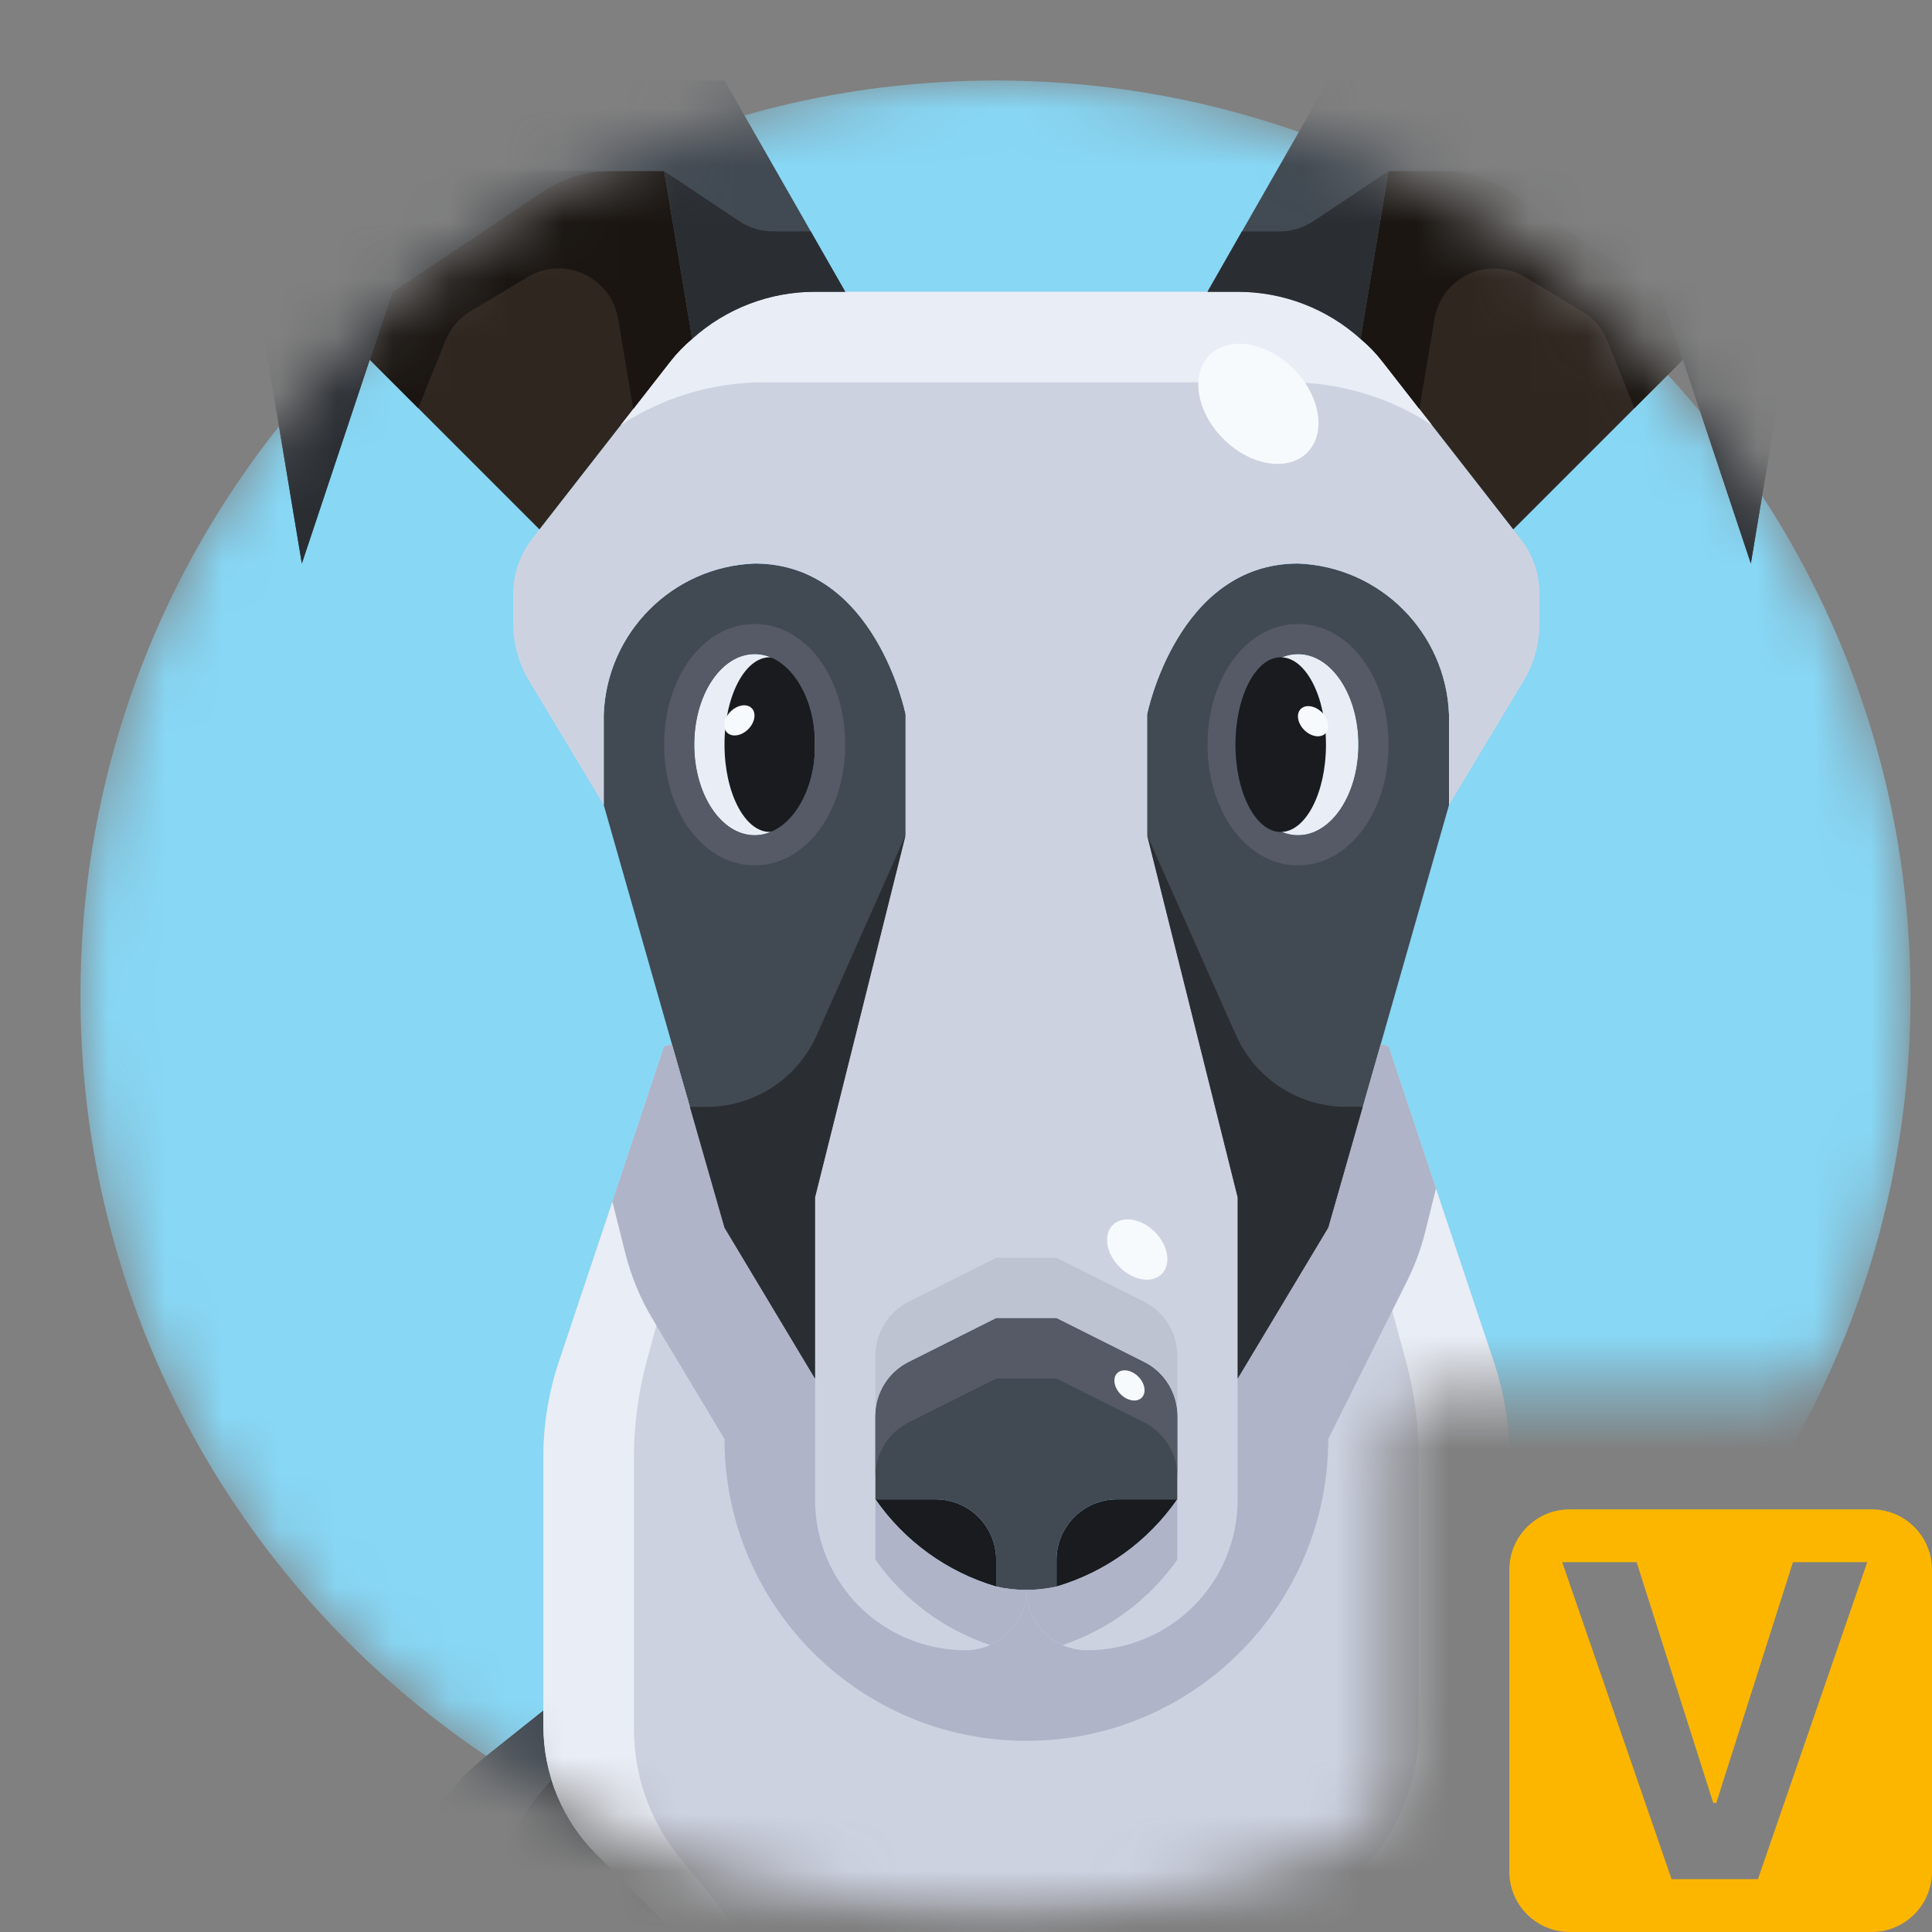 <?xml version="1.0" encoding="UTF-8"?>
<svg width="34px" height="34px" viewBox="0 0 34 34" version="1.1" xmlns="http://www.w3.org/2000/svg" xmlns:xlink="http://www.w3.org/1999/xlink">
    <rect x="0" y="0" width="34" height="34" fill="#808080" stroke="none"/>
    <title>vdogs_icon_34px</title>
    <defs>
        <path d="M34,0 L0,0 L0,34 L24.438,34 L24.438,25.5 C24.438,24.913 24.913,24.438 25.5,24.438 L34,24.438 L34,0 Z" id="path-1"></path>
        <path d="M16.104,32.206 C24.997,32.206 32.206,24.996 32.206,16.103 C32.206,7.21 24.997,-1.88737914e-15 16.103,-1.88737914e-15 C7.21,-1.88737914e-15 -1.88737914e-15,7.209 -1.88737914e-15,16.103 C-1.88737914e-15,24.996 7.21,32.206 16.103,32.206 L16.104,32.206 Z" id="path-3"></path>
    </defs>
    <g id="05---Virtual-Forecasts" stroke="none" stroke-width="1" fill="none" fill-rule="evenodd">
        <g id="05-elgbet_sb_virtualforecasts_1024" transform="translate(-699, -94)">
            <g id="sections" transform="translate(18, 74)">
                <g id="section_9" transform="translate(663, 10)">
                    <g id="vdogs_icon_34px" transform="translate(18, 10)">
                        <path d="M27.625,26.562 C27.038,26.562 26.562,27.038 26.562,27.625 L26.562,32.938 C26.562,33.524 27.038,34 27.625,34 L32.938,34 C33.524,34 34,33.524 34,32.938 L34,27.625 C34,27.038 33.524,26.562 32.938,26.562 L27.625,26.562 Z M30.151,31.73 L28.802,27.492 L27.492,27.492 L29.417,33.07 L30.937,33.07 L32.86,27.492 L31.553,27.492 L30.203,31.73 L30.151,31.73 Z" id="Shape" fill="#FDB600"></path>
                        <g id="Clipped">
                            <mask id="mask-2" fill="white">
                                <use xlink:href="#path-1"></use>
                            </mask>
                            <g id="Path"></g>
                            <g mask="url(#mask-2)">
                                <g transform="translate(1.416, 1.417)">
                                    <mask id="mask-4" fill="white">
                                        <use xlink:href="#path-3"></use>
                                    </mask>
                                    <g id="Path" stroke="none" fill="none"></g>
                                    <g id="Group" stroke="none" stroke-width="1" fill="none" fill-rule="evenodd" mask="url(#mask-4)">
                                        <g transform="translate(0, -0.001)" fill-rule="nonzero">
                                            <path d="M16.104,32.208 C24.997,32.208 32.206,24.997 32.206,16.104 C32.206,7.211 24.997,0.001 16.103,0.001 C7.21,0.001 -1.88737914e-15,7.21 -1.88737914e-15,16.104 C-1.88737914e-15,24.997 7.21,32.208 16.103,32.208 L16.104,32.208 Z" id="Path" fill="#87D7F5"></path>
                                            <path d="M10.802,32.939 L5.49,32.939 C5.49,31.596 6.1,30.326 7.147,29.485 L8.146,28.689 L8.146,28.959 C8.145,29.807 8.482,30.619 9.081,31.217 L10.802,32.939 L10.802,32.939 Z M27.802,32.939 L22.49,32.939 L24.211,31.217 C24.811,30.619 25.147,29.807 25.146,28.959 L25.146,28.689 L26.145,29.485 C27.194,30.324 27.804,31.595 27.802,32.939 Z" id="Shape" fill="#2A2E33"></path>
                                            <path d="M16.646,26.59 C16.663,27.166 17.133,27.624 17.709,27.626 C18.414,27.628 19.091,27.349 19.589,26.851 C20.088,26.352 20.367,25.675 20.365,24.97 L20.365,22.845 L21.959,20.189 L22.883,16.959 L23.021,17.001 L24.875,22.558 C25.055,23.099 25.147,23.666 25.146,24.237 L25.146,28.959 C25.147,29.807 24.811,30.619 24.211,31.217 L22.49,32.939 L10.802,32.939 L9.081,31.217 C8.482,30.619 8.145,29.807 8.146,28.959 L8.146,24.237 C8.146,23.666 8.237,23.099 8.417,22.558 L10.271,17.001 L10.409,16.959 L11.334,20.189 L12.927,22.845 L12.927,24.97 C12.925,25.675 13.204,26.352 13.703,26.851 C14.202,27.349 14.879,27.628 15.584,27.626 C16.159,27.624 16.63,27.166 16.646,26.59 L16.646,26.59 Z" id="Path" fill="#CDD2E1"></path>
                                            <path d="M12.927,11.689 C12.927,10.807 12.449,10.095 11.865,10.095 C11.281,10.095 10.802,10.807 10.802,11.689 C10.802,12.57 11.281,13.282 11.865,13.282 C12.449,13.282 12.927,12.57 12.927,11.689 Z M11.865,8.501 C13.99,8.501 14.521,11.157 14.521,11.157 L14.521,13.282 L12.927,19.657 L12.927,22.845 L11.334,20.189 L10.409,16.959 L9.209,12.751 L9.209,11.157 C9.263,9.714 10.421,8.556 11.865,8.501 L11.865,8.501 Z M22.49,11.689 C22.49,10.807 22.012,10.095 21.427,10.095 C20.843,10.095 20.365,10.807 20.365,11.689 C20.365,12.57 20.843,13.282 21.427,13.282 C22.012,13.282 22.49,12.57 22.49,11.689 Z M24.084,11.157 L24.084,12.751 L22.883,16.959 L21.959,20.189 L20.365,22.845 L20.365,19.657 L18.771,13.282 L18.771,11.157 C18.771,11.157 19.302,8.501 21.427,8.501 C22.871,8.556 24.029,9.714 24.084,11.157 L24.084,11.157 Z" id="Shape" fill="#414952"></path>
                                            <path d="M19.589,26.85 C19.09,27.347 18.413,27.626 17.709,27.626 C17.133,27.624 16.662,27.165 16.646,26.589 C16.63,27.165 16.16,27.624 15.584,27.626 C14.879,27.628 14.202,27.349 13.703,26.851 C13.204,26.352 12.925,25.675 12.927,24.97 L12.927,19.657 L14.521,13.282 L14.521,11.157 C14.521,11.157 13.99,8.501 11.865,8.501 C10.421,8.556 9.263,9.714 9.209,11.157 L9.209,12.751 L7.886,10.552 C7.71,10.252 7.616,9.911 7.615,9.564 L7.615,9.032 C7.615,8.688 7.73,8.353 7.939,8.08 L8.077,7.9 L10.377,4.951 C10.491,4.803 10.622,4.668 10.765,4.548 C11.359,4.013 12.129,3.718 12.927,3.719 L20.365,3.719 C21.163,3.719 21.934,4.014 22.527,4.548 C22.671,4.668 22.801,4.803 22.915,4.951 L25.215,7.9 L25.353,8.08 C25.563,8.353 25.676,8.688 25.677,9.032 L25.677,9.564 C25.676,9.911 25.583,10.252 25.407,10.552 L24.084,12.751 L24.084,11.157 C24.029,9.714 22.871,8.556 21.427,8.501 C19.302,8.501 18.771,11.157 18.771,11.157 L18.771,13.282 L20.365,19.657 L20.365,24.97 C20.365,25.674 20.087,26.351 19.589,26.85 Z M17.177,26.505 C18.04,26.25 18.79,25.709 19.302,24.97 L19.302,23.504 C19.303,23.1 19.074,22.731 18.713,22.552 L17.177,21.782 L16.115,21.782 L14.58,22.552 C14.219,22.731 13.99,23.099 13.99,23.503 L13.99,24.969 C14.502,25.708 15.252,26.25 16.115,26.505 C16.466,26.583 16.827,26.583 17.177,26.505 L17.177,26.505 Z" id="Shape" fill="#CDD2E1"></path>
                                            <path d="M8.146,1.83186799e-15 L11.334,1.83186799e-15 L13.459,3.719 L12.927,3.719 C12.128,3.719 11.358,4.014 10.765,4.548 L10.271,1.595 L9.32,1.595 C8.901,1.595 8.49,1.718 8.141,1.951 L5.49,3.719 L5.091,4.914 L3.896,8.502 L2.834,2.127 L8.146,0.002 L8.146,1.83186799e-15 Z M28.201,4.914 L27.802,3.719 L25.151,1.95 C24.802,1.717 24.392,1.593 23.972,1.594 L23.021,1.594 L22.527,4.548 C21.934,4.013 21.163,3.718 20.365,3.719 L19.834,3.719 L21.959,9.43689571e-16 L25.146,9.43689571e-16 L30.459,2.125 L29.396,8.5 L28.201,4.914 L28.201,4.914 Z" id="Shape" fill="#414952"></path>
                                            <path d="M10.271,1.594 L10.765,4.548 C10.622,4.668 10.491,4.803 10.377,4.951 L8.077,7.9 L5.091,4.914 L5.49,3.719 L8.141,1.95 C8.49,1.717 8.901,1.593 9.32,1.594 L10.271,1.594 Z M27.802,3.719 L28.201,4.914 L25.215,7.9 L22.915,4.951 C22.801,4.803 22.671,4.667 22.527,4.548 L23.021,1.595 L23.972,1.595 C24.392,1.595 24.802,1.718 25.151,1.951 L27.802,3.719 Z" id="Shape" fill="#2F261F"></path>
                                            <path d="M11.865,13.282 C12.451,13.282 12.927,12.568 12.927,11.689 C12.927,10.808 12.451,10.095 11.865,10.095 C11.278,10.095 10.802,10.808 10.802,11.689 C10.802,12.568 11.278,13.282 11.865,13.282 Z M21.427,13.282 C22.014,13.282 22.49,12.568 22.49,11.689 C22.49,10.808 22.014,10.095 21.427,10.095 C20.841,10.095 20.365,10.808 20.365,11.689 C20.365,12.568 20.841,13.282 21.427,13.282 Z" id="Shape" fill="#E9EDF5"></path>
                                            <path d="M16.115,26.032 L16.115,26.505 C15.252,26.25 14.503,25.709 13.99,24.97 L15.052,24.97 C15.639,24.972 16.113,25.446 16.115,26.032 Z M19.302,24.97 C18.79,25.709 18.04,26.25 17.177,26.505 L17.177,26.032 C17.179,25.446 17.654,24.972 18.24,24.97 L19.302,24.97 L19.302,24.97 Z" id="Shape" fill="#191B1F"></path>
                                            <path d="M18.24,24.97 C17.654,24.972 17.179,25.446 17.177,26.032 L17.177,26.505 C16.827,26.583 16.466,26.583 16.115,26.505 L16.115,26.032 C16.113,25.446 15.639,24.972 15.052,24.97 L13.99,24.97 L13.99,23.504 C13.99,23.1 14.218,22.731 14.58,22.552 L16.115,21.782 L17.177,21.782 L18.713,22.552 C19.074,22.731 19.302,23.099 19.302,23.503 L19.302,24.969 L18.24,24.969 L18.24,24.97 Z" id="Path" fill="#414952"></path>
                                            <path d="M12.709,5.312 L21.24,5.312 C22.144,5.307 23.028,5.569 23.783,6.064 L22.915,4.952 C22.801,4.804 22.671,4.668 22.527,4.549 C21.934,4.014 21.163,3.719 20.365,3.72 L12.927,3.72 C12.128,3.719 11.358,4.014 10.765,4.549 C10.621,4.668 10.491,4.804 10.377,4.952 L9.509,6.064 C10.264,5.568 11.149,5.307 12.052,5.312 L12.709,5.312 L12.709,5.312 Z" id="Path" fill="#E9EDF5"></path>
                                            <path d="M8.146,28.958 L8.146,28.688 L7.147,29.484 C6.1,30.324 5.49,31.595 5.49,32.938 L7.084,32.938 C7.086,31.811 7.518,30.728 8.291,29.909 C8.195,29.602 8.146,29.281 8.146,28.958 L8.146,28.958 Z M27.367,31.021 C27.077,30.425 26.66,29.901 26.145,29.485 L25.146,28.689 L25.146,28.959 C25.146,29.281 25.097,29.601 25.001,29.909 C25.78,30.724 26.213,31.81 26.209,32.938 L27.802,32.938 C27.802,32.275 27.654,31.62 27.367,31.021 L27.367,31.021 Z" id="Shape" fill="#414952"></path>
                                            <path d="M12.131,13.225 C12.57,13.225 12.927,12.536 12.927,11.689 C12.927,10.839 12.57,10.151 12.131,10.151 C11.691,10.151 11.334,10.84 11.334,11.689 C11.334,12.536 11.691,13.225 12.131,13.225 Z" id="Path" fill="#191B1F"></path>
                                            <path d="M19.302,26.032 L19.302,24.97 C18.79,25.709 18.04,26.25 17.177,26.505 C16.827,26.583 16.466,26.583 16.115,26.505 C15.252,26.25 14.503,25.709 13.99,24.97 L13.99,26.032 C14.486,26.735 15.193,27.261 16.009,27.534 C16.385,27.368 16.633,27 16.646,26.589 C16.659,27 16.907,27.368 17.284,27.534 C18.099,27.261 18.807,26.735 19.302,26.032 L19.302,26.032 Z" id="Path" fill="#AFB4C8"></path>
                                            <path d="M14.58,22.552 L16.115,21.782 L17.177,21.782 L18.713,22.552 C19.074,22.731 19.302,23.099 19.302,23.503 L19.302,22.44 C19.302,22.037 19.074,21.668 18.713,21.489 L17.177,20.72 L16.115,20.72 L14.58,21.489 C14.219,21.668 13.99,22.037 13.99,22.44 L13.99,23.503 C13.99,23.099 14.219,22.731 14.58,22.552 Z" id="Path" fill="#BEC3D2"></path>
                                            <path d="M18.713,22.552 L17.177,21.782 L16.115,21.782 L14.58,22.552 C14.219,22.731 13.99,23.099 13.99,23.503 L13.99,24.565 C13.99,24.162 14.219,23.793 14.58,23.614 L16.115,22.845 L17.177,22.845 L18.713,23.614 C19.074,23.793 19.302,24.162 19.302,24.565 L19.302,23.503 C19.302,23.099 19.074,22.731 18.713,22.552 Z M21.427,9.564 C20.534,9.564 19.834,10.496 19.834,11.689 C19.834,12.88 20.534,13.814 21.427,13.814 C22.32,13.814 23.021,12.88 23.021,11.689 C23.021,10.496 22.32,9.564 21.427,9.564 Z M21.427,13.282 C20.843,13.282 20.365,12.568 20.365,11.689 C20.365,10.808 20.843,10.095 21.427,10.095 C22.012,10.095 22.49,10.808 22.49,11.689 C22.49,12.568 22.014,13.282 21.427,13.282 Z M11.865,9.564 C10.971,9.564 10.271,10.496 10.271,11.689 C10.271,12.88 10.971,13.814 11.865,13.814 C12.757,13.814 13.459,12.88 13.459,11.689 C13.459,10.496 12.757,9.564 11.865,9.564 Z M11.865,13.282 C11.277,13.282 10.802,12.568 10.802,11.689 C10.802,10.808 11.277,10.095 11.865,10.095 C12.451,10.095 12.927,10.808 12.927,11.689 C12.927,12.568 12.451,13.282 11.865,13.282 Z" id="Shape" fill="#555A66"></path>
                                            <path d="M21.122,13.225 C21.563,13.225 21.919,12.536 21.919,11.689 C21.919,10.839 21.563,10.151 21.122,10.151 C20.683,10.151 20.326,10.84 20.326,11.689 C20.326,12.536 20.683,13.225 21.122,13.225 Z" id="Path" fill="#191B1F"></path>
                                            <path d="M10.065,21.793 L11.334,23.907 C11.334,26.841 13.712,29.22 16.646,29.22 C19.58,29.22 21.959,26.841 21.959,23.907 L23.343,21.136 C23.482,20.859 23.59,20.568 23.665,20.267 L23.856,19.504 L23.021,17.001 L22.883,16.959 L21.959,20.189 L20.365,22.845 L20.365,24.97 C20.367,25.675 20.088,26.352 19.589,26.851 C19.091,27.349 18.414,27.628 17.709,27.626 C17.133,27.624 16.663,27.166 16.646,26.59 C16.63,27.166 16.159,27.624 15.584,27.626 C14.879,27.628 14.202,27.349 13.703,26.851 C13.204,26.352 12.925,25.675 12.927,24.97 L12.927,22.845 L11.334,20.189 L10.409,16.959 L10.271,17.001 L9.36,19.732 L9.586,20.635 C9.688,21.042 9.849,21.432 10.064,21.793 L10.065,21.793 Z" id="Path" fill="#AFB4C8"></path>
                                            <path d="M9.74,28.958 L9.74,24.236 C9.74,23.669 9.813,23.104 9.96,22.557 L10.135,21.909 L10.065,21.792 C9.85,21.432 9.689,21.043 9.587,20.637 L9.361,19.734 L8.417,22.557 C8.237,23.098 8.146,23.665 8.146,24.236 L8.146,28.958 C8.145,29.805 8.482,30.618 9.081,31.216 L10.802,32.938 L11.897,32.938 L10.5,31.216 C9.997,30.572 9.729,29.776 9.74,28.958 L9.74,28.958 Z M24.875,22.558 L23.855,19.504 L23.665,20.267 C23.59,20.568 23.482,20.859 23.343,21.136 L23.086,21.652 L23.332,22.558 C23.479,23.105 23.552,23.669 23.552,24.237 L23.552,28.959 C23.563,29.777 23.295,30.573 22.793,31.217 L21.393,32.939 L22.49,32.939 L24.211,31.217 C24.811,30.619 25.147,29.807 25.146,28.959 L25.146,24.237 C25.147,23.666 25.055,23.099 24.875,22.558 L24.875,22.558 Z" id="Shape" fill="#E9EDF5"></path>
                                            <path d="M9.32,1.594 C8.901,1.594 8.49,1.717 8.141,1.95 L5.49,3.719 L5.091,4.914 L5.945,5.768 L6.42,4.584 C6.506,4.368 6.66,4.186 6.859,4.066 L7.869,3.459 C8.17,3.279 8.541,3.259 8.86,3.407 C9.179,3.554 9.405,3.849 9.463,4.196 L9.728,5.782 L10.376,4.951 C10.491,4.803 10.621,4.668 10.765,4.548 L10.271,1.595 L9.32,1.595 L9.32,1.594 Z M27.802,3.719 L25.151,1.95 C24.802,1.717 24.392,1.593 23.972,1.594 L23.021,1.594 L22.527,4.548 C22.671,4.668 22.801,4.803 22.915,4.951 L23.563,5.782 L23.829,4.196 C23.887,3.849 24.112,3.554 24.431,3.407 C24.75,3.259 25.121,3.279 25.422,3.459 L26.432,4.066 C26.631,4.186 26.785,4.367 26.871,4.583 L27.346,5.768 L28.201,4.914 L27.802,3.719 L27.802,3.719 Z" id="Shape" fill="#1A1511"></path>
                                            <path d="M12.187,2.656 C11.977,2.657 11.772,2.595 11.597,2.479 L10.271,1.594 L10.765,4.548 C11.359,4.013 12.129,3.718 12.927,3.719 L13.459,3.719 L12.851,2.656 L12.187,2.656 L12.187,2.656 Z M5.93,2.217 L5.5,2.647 C5.176,2.97 4.682,3.05 4.273,2.845 L2.834,2.125 L3.896,8.5 L5.091,4.914 L5.49,3.719 L8.141,1.95 C8.49,1.717 8.901,1.593 9.32,1.594 L7.432,1.594 C6.868,1.594 6.328,1.819 5.93,2.217 Z M21.105,2.656 L20.44,2.656 L19.834,3.719 L20.365,3.719 C21.163,3.719 21.934,4.014 22.527,4.548 L23.021,1.595 L21.693,2.48 C21.519,2.596 21.315,2.657 21.105,2.657 L21.105,2.656 Z M29.018,2.845 C28.609,3.05 28.115,2.97 27.792,2.647 L27.363,2.217 C26.964,1.818 26.423,1.594 25.859,1.594 L23.972,1.594 C24.392,1.594 24.802,1.717 25.151,1.95 L27.802,3.719 L28.201,4.914 L29.396,8.502 L30.459,2.127 L29.018,2.846 L29.018,2.845 Z M11.015,18.064 L10.725,18.064 L11.334,20.189 L12.927,22.845 L12.927,19.657 L14.521,13.282 L12.957,16.801 C12.616,17.569 11.855,18.064 11.015,18.064 L11.015,18.064 Z M20.335,16.801 L18.771,13.281 L20.365,19.656 L20.365,22.844 L21.959,20.188 L22.566,18.062 L22.277,18.062 C21.438,18.063 20.677,17.569 20.335,16.801 L20.335,16.801 Z" id="Shape" fill="#2A2E33"></path>
                                            <path d="M21.908,11.492 C21.993,11.407 21.966,11.24 21.847,11.12 C21.728,11.002 21.562,10.975 21.475,11.061 C21.39,11.146 21.418,11.312 21.537,11.431 C21.656,11.55 21.822,11.577 21.908,11.492 L21.908,11.492 Z M11.751,11.417 C11.87,11.298 11.898,11.132 11.812,11.046 C11.727,10.961 11.56,10.987 11.441,11.106 C11.322,11.225 11.295,11.391 11.38,11.477 C11.465,11.562 11.632,11.536 11.752,11.417 L11.751,11.417 Z M21.588,6.549 C21.929,6.209 21.822,5.548 21.347,5.073 C20.872,4.6 20.212,4.491 19.871,4.832 C19.531,5.172 19.638,5.833 20.113,6.307 C20.587,6.782 21.248,6.89 21.588,6.549 L21.588,6.549 Z M19.028,21.005 C19.199,20.835 19.145,20.502 18.907,20.264 C18.669,20.025 18.337,19.971 18.166,20.143 C17.996,20.313 18.049,20.645 18.288,20.883 C18.526,21.121 18.857,21.176 19.028,21.005 L19.028,21.005 Z M18.676,23.181 C18.762,23.096 18.735,22.929 18.616,22.81 C18.497,22.691 18.331,22.664 18.245,22.749 C18.16,22.834 18.187,23.001 18.306,23.121 C18.425,23.239 18.591,23.267 18.677,23.181 L18.676,23.181 Z" id="Shape" fill="#F6FAFD"></path>
                                        </g>
                                    </g>
                                </g>
                            </g>
                        </g>
                    </g>
                </g>
            </g>
        </g>
    </g>
</svg>